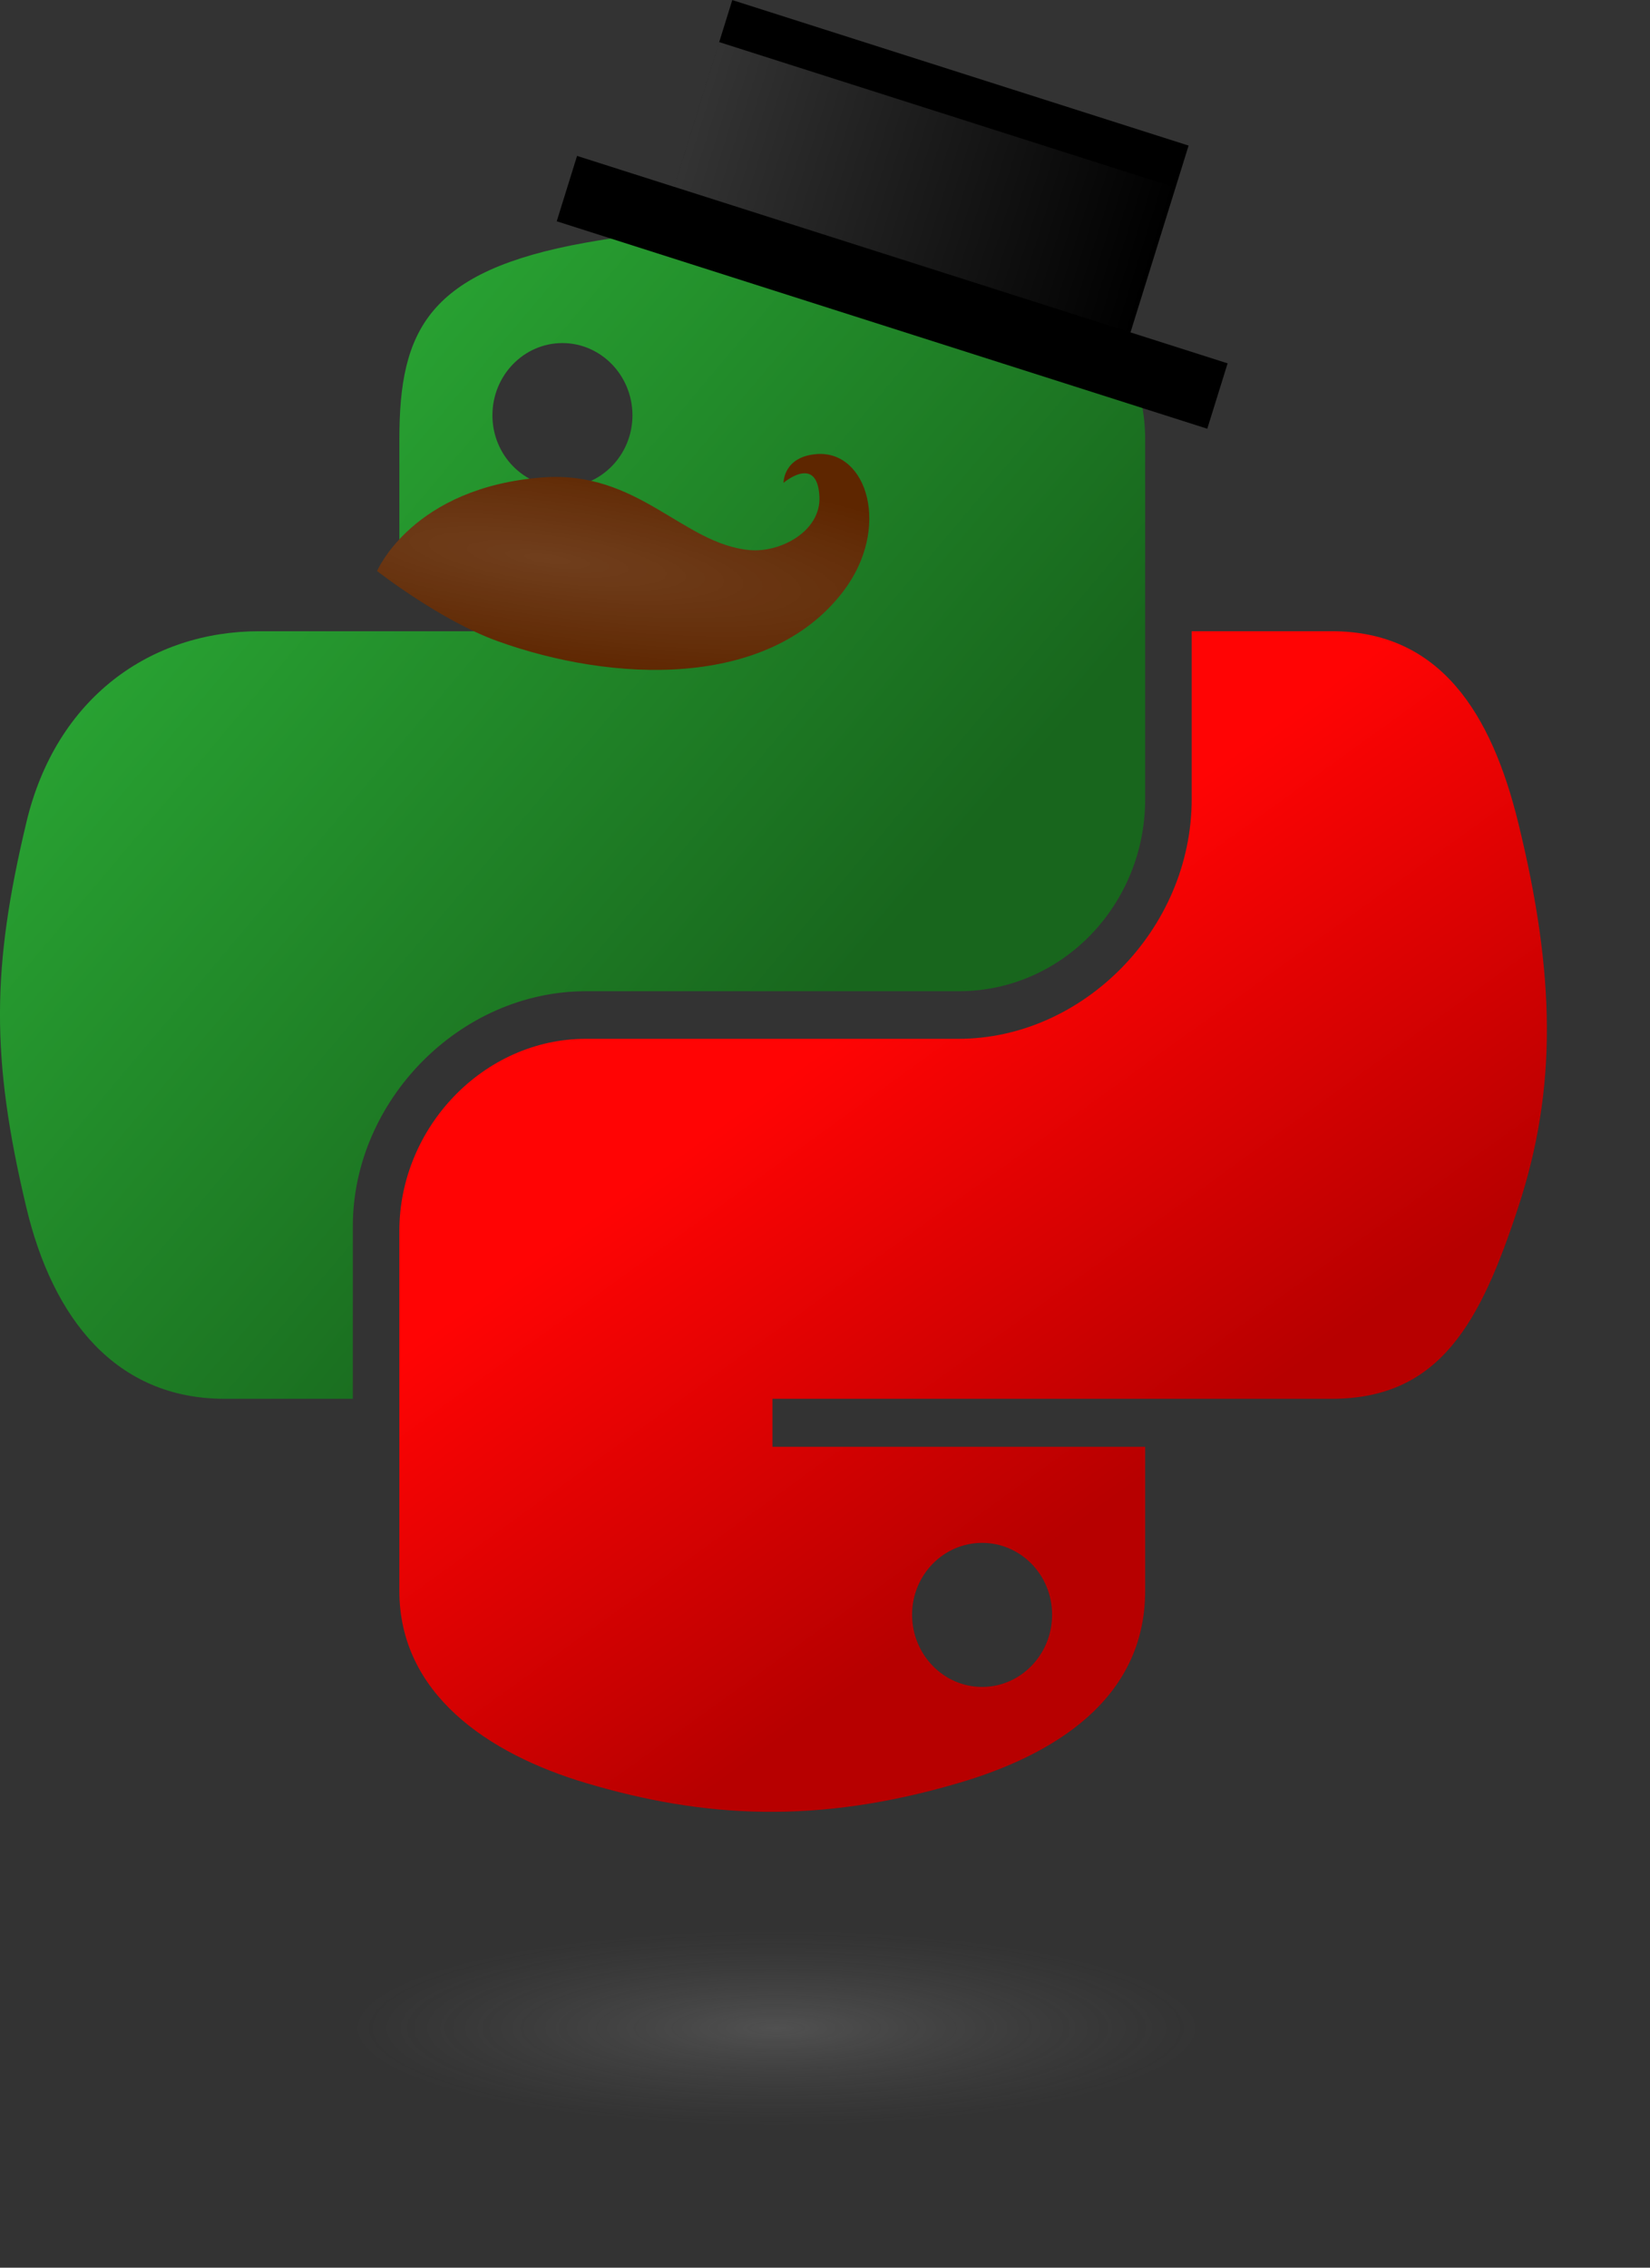 <?xml version="1.0" encoding="UTF-8" standalone="no"?>
<!-- Created with Inkscape (http://www.inkscape.org/) -->

<svg
   xmlns:osb="http://www.openswatchbook.org/uri/2009/osb"
   xmlns:dc="http://purl.org/dc/elements/1.1/"
   xmlns:cc="http://creativecommons.org/ns#"
   xmlns:rdf="http://www.w3.org/1999/02/22-rdf-syntax-ns#"
   xmlns:svg="http://www.w3.org/2000/svg"
   xmlns="http://www.w3.org/2000/svg"
   xmlns:xlink="http://www.w3.org/1999/xlink"
   xmlns:sodipodi="http://sodipodi.sourceforge.net/DTD/sodipodi-0.dtd"
   xmlns:inkscape="http://www.inkscape.org/namespaces/inkscape"
   version="1.0"
   id="svg2"
   sodipodi:version="0.32"
   inkscape:version="0.91 r13725"
   sodipodi:docname="pytuga-simple-logo.svg"
   width="81.383pt"
   height="111.806pt">
  <rect width="100%" height="100%" fill="#333333" stroke="none"/>
  <sodipodi:namedview
     inkscape:window-height="970"
     inkscape:window-width="1920"
     inkscape:pageshadow="2"
     inkscape:pageopacity="0.0"
     guidetolerance="10.0"
     gridtolerance="10.0"
     objecttolerance="10.0"
     borderopacity="1.0"
     bordercolor="#666666"
     pagecolor="#ffffff"
     id="base"
     inkscape:zoom="1.1101373"
     inkscape:cx="21.20426"
     inkscape:cy="76.032913"
     inkscape:window-x="0"
     inkscape:window-y="33"
     inkscape:current-layer="g4253"
     width="210mm"
     height="40mm"
     units="mm"
     showgrid="false"
     showguides="true"
     inkscape:window-maximized="1"
     inkscape:snap-text-baseline="true"
     fit-margin-top="0"
     fit-margin-left="0"
     fit-margin-right="0"
     fit-margin-bottom="0" />
  <defs
     id="defs4">
    <linearGradient
       inkscape:collect="always"
       id="linearGradient6154">
      <stop
         style="stop-color:#ffffff;stop-opacity:1;"
         offset="0"
         id="stop6156" />
      <stop
         style="stop-color:#ffffff;stop-opacity:0;"
         offset="1"
         id="stop6158" />
    </linearGradient>
    <linearGradient
       id="linearGradient6118">
      <stop
         id="stop6120"
         offset="0"
         style="stop-color:#b70000;stop-opacity:1" />
      <stop
         id="stop6122"
         offset="1"
         style="stop-color:#ff0404;stop-opacity:1" />
    </linearGradient>
    <linearGradient
       id="linearGradient6112">
      <stop
         style="stop-color:#30be3c;stop-opacity:1"
         offset="0"
         id="stop6114" />
      <stop
         style="stop-color:#18661d;stop-opacity:1"
         offset="1"
         id="stop6116" />
    </linearGradient>
    <linearGradient
       inkscape:collect="always"
       id="linearGradient5969">
      <stop
         style="stop-color:#ffffff;stop-opacity:0.45"
         offset="0"
         id="stop5971" />
      <stop
         style="stop-color:#ffffff;stop-opacity:0"
         offset="1"
         id="stop5973" />
    </linearGradient>
    <linearGradient
       id="linearGradient4363"
       osb:paint="gradient">
      <stop
         style="stop-color:#5a9fd4;stop-opacity:1;"
         offset="0"
         id="stop4365" />
      <stop
         style="stop-color:#ffffff;stop-opacity:0.208"
         offset="1"
         id="stop4367" />
    </linearGradient>
    <linearGradient
       id="linearGradient4689">
      <stop
         id="stop4357"
         offset="0"
         style="stop-color:#5a9fd4;stop-opacity:1;" />
      <stop
         id="stop4359"
         offset="1"
         style="stop-color:#306998;stop-opacity:1;" />
    </linearGradient>
    <inkscape:perspective
       sodipodi:type="inkscape:persp3d"
       inkscape:vp_x="0 : 71.887498 : 1"
       inkscape:vp_y="0 : 1000 : 0"
       inkscape:vp_z="486.05 : 71.887498 : 1"
       inkscape:persp3d-origin="243.025 : 47.924999 : 1"
       id="perspective3462" />
    <linearGradient
       id="linearGradient2795">
      <stop
         style="stop-color:#b8b8b8;stop-opacity:0.498;"
         offset="0"
         id="stop2797" />
      <stop
         style="stop-color:#7f7f7f;stop-opacity:0;"
         offset="1"
         id="stop2799" />
    </linearGradient>
    <linearGradient
       id="linearGradient2787">
      <stop
         style="stop-color:#7f7f7f;stop-opacity:0.5;"
         offset="0"
         id="stop2789" />
      <stop
         style="stop-color:#7f7f7f;stop-opacity:0;"
         offset="1"
         id="stop2791" />
    </linearGradient>
    <linearGradient
       id="linearGradient3676">
      <stop
         style="stop-color:#b2b2b2;stop-opacity:0.5;"
         offset="0"
         id="stop3678" />
      <stop
         style="stop-color:#b3b3b3;stop-opacity:0;"
         offset="1"
         id="stop3680" />
    </linearGradient>
    <linearGradient
       id="linearGradient3236">
      <stop
         style="stop-color:#f4f4f4;stop-opacity:1"
         offset="0"
         id="stop3244" />
      <stop
         style="stop-color:white;stop-opacity:1"
         offset="1"
         id="stop3240" />
    </linearGradient>
    <linearGradient
       id="linearGradient4671">
      <stop
         style="stop-color:#ffd43b;stop-opacity:1;"
         offset="0"
         id="stop4673" />
      <stop
         style="stop-color:#ffe873;stop-opacity:1"
         offset="1"
         id="stop4675" />
    </linearGradient>
    <linearGradient
       id="linearGradient4361">
      <stop
         style="stop-color:#5a9fd4;stop-opacity:1;"
         offset="0"
         id="stop4691" />
      <stop
         style="stop-color:#306998;stop-opacity:1;"
         offset="1"
         id="stop4693" />
    </linearGradient>
    <linearGradient
       x1="224.24"
       y1="144.757"
       x2="-65.309"
       y2="144.757"
       id="linearGradient2987"
       xlink:href="#linearGradient4671"
       gradientUnits="userSpaceOnUse"
       gradientTransform="translate(100.27,99.611)" />
    <linearGradient
       x1="172.942"
       y1="77.476"
       x2="26.67"
       y2="76.313"
       id="linearGradient2990"
       xlink:href="#linearGradient4689"
       gradientUnits="userSpaceOnUse"
       gradientTransform="translate(100.27,99.611)" />
    <linearGradient
       inkscape:collect="always"
       xlink:href="#linearGradient4689"
       id="linearGradient2587"
       gradientUnits="userSpaceOnUse"
       gradientTransform="translate(100.27,99.611)"
       x1="172.942"
       y1="77.476"
       x2="26.67"
       y2="76.313" />
    <linearGradient
       inkscape:collect="always"
       xlink:href="#linearGradient4671"
       id="linearGradient2589"
       gradientUnits="userSpaceOnUse"
       gradientTransform="translate(100.27,99.611)"
       x1="224.24"
       y1="144.757"
       x2="-65.309"
       y2="144.757" />
    <linearGradient
       inkscape:collect="always"
       xlink:href="#linearGradient4689"
       id="linearGradient2248"
       gradientUnits="userSpaceOnUse"
       gradientTransform="translate(100.27,99.611)"
       x1="172.942"
       y1="77.476"
       x2="26.67"
       y2="76.313" />
    <linearGradient
       inkscape:collect="always"
       xlink:href="#linearGradient4671"
       id="linearGradient2250"
       gradientUnits="userSpaceOnUse"
       gradientTransform="translate(100.27,99.611)"
       x1="224.24"
       y1="144.757"
       x2="-65.309"
       y2="144.757" />
    <linearGradient
       inkscape:collect="always"
       xlink:href="#linearGradient4671"
       id="linearGradient2255"
       gradientUnits="userSpaceOnUse"
       gradientTransform="matrix(0.563,0,0,0.568,-11.597,-7.61)"
       x1="224.24"
       y1="144.757"
       x2="-65.309"
       y2="144.757" />
    <linearGradient
       inkscape:collect="always"
       xlink:href="#linearGradient4689"
       id="linearGradient2258"
       gradientUnits="userSpaceOnUse"
       gradientTransform="matrix(0.563,0,0,0.568,-11.597,-7.61)"
       x1="172.942"
       y1="76.176"
       x2="26.67"
       y2="76.313" />
    <radialGradient
       inkscape:collect="always"
       xlink:href="#linearGradient2795"
       id="radialGradient2801"
       cx="61.519"
       cy="132.286"
       fx="61.519"
       fy="132.286"
       r="29.037"
       gradientTransform="matrix(1,0,0,0.178,0,108.743)"
       gradientUnits="userSpaceOnUse" />
    <linearGradient
       inkscape:collect="always"
       xlink:href="#linearGradient6118"
       id="linearGradient1475"
       gradientUnits="userSpaceOnUse"
       gradientTransform="matrix(0.515,0,0,0.526,-4.191,13.27)"
       x1="150.961"
       y1="192.352"
       x2="112.031"
       y2="137.273" />
    <linearGradient
       inkscape:collect="always"
       xlink:href="#linearGradient6112"
       id="linearGradient1478"
       gradientUnits="userSpaceOnUse"
       gradientTransform="matrix(0.515,0,0,0.526,-4.191,13.27)"
       x1="26.649"
       y1="20.604"
       x2="135.665"
       y2="114.398" />
    <radialGradient
       inkscape:collect="always"
       xlink:href="#linearGradient2795"
       id="radialGradient1480"
       gradientUnits="userSpaceOnUse"
       gradientTransform="matrix(1.6006442e-8,-0.222,0.965,3.514336e-7,-67.07,156.164)"
       cx="61.519"
       cy="132.286"
       fx="61.519"
       fy="132.286"
       r="29.037" />
    <radialGradient
       inkscape:collect="always"
       xlink:href="#linearGradient5969"
       id="radialGradient5975"
       cx="46.476"
       cy="30.511"
       fx="46.476"
       fy="30.511"
       r="17.686"
       gradientTransform="matrix(2.051,0.271,-0.051,0.398,-48.232,21.176)"
       gradientUnits="userSpaceOnUse" />
    <linearGradient
       inkscape:collect="always"
       xlink:href="#linearGradient6154"
       id="linearGradient6160"
       x1="126.166"
       y1="-34.296"
       x2="180.829"
       y2="-34.296"
       gradientUnits="userSpaceOnUse" />
  </defs>
  <g
     id="g4253"
     transform="translate(-9.529,-9.183)">
    <g
       id="g3440">
      <path
         inkscape:connector-curvature="0"
         style="fill:url(#linearGradient1478);fill-opacity:1"
         d="m 59.787,24.118 c -4.195,0.02 -8.201,0.382 -11.725,1.014 -10.383,1.858 -12.269,5.747 -12.269,12.918 l 0,9.472 24.537,0 0,3.157 -24.537,0 -9.209,0 c -7.131,0 -13.376,4.341 -15.329,12.6 -2.253,9.466 -2.353,15.373 0,25.258 1.744,7.357 5.91,12.6 13.041,12.6 l 8.437,0 0,-11.354 c 0,-8.203 7.007,-15.438 15.329,-15.438 l 24.509,0 c 6.822,0 12.269,-5.689 12.269,-12.629 l 0,-23.665 c 0,-6.735 -5.61,-11.794 -12.269,-12.918 -4.215,-0.711 -8.589,-1.034 -12.783,-1.014 z m -13.27,7.618 c 2.535,0 4.604,2.131 4.604,4.75 -2e-6,2.61 -2.07,4.721 -4.604,4.721 -2.544,-1e-6 -4.604,-2.111 -4.604,-4.721 0,-2.62 2.061,-4.75 4.604,-4.75 z"
         id="path1948" />
      <path
         inkscape:connector-curvature="0"
         style="fill:url(#linearGradient1475);fill-opacity:1"
         d="m 87.899,50.679 0,11.036 c 0,8.556 -7.162,15.757 -15.329,15.757 l -24.509,0 c -6.713,0 -12.269,5.819 -12.269,12.629 l 0,23.665 c 0,6.735 5.782,10.697 12.269,12.629 7.767,2.313 15.215,2.731 24.509,0 6.177,-1.812 12.269,-5.457 12.269,-12.629 l 0,-9.472 -24.509,0 0,-3.157 24.509,0 12.269,0 c 7.131,0 9.789,-5.038 12.269,-12.6 2.562,-7.785 2.453,-15.271 0,-25.258 -1.762,-7.19 -5.128,-12.6 -12.269,-12.6 l -9.209,0 z M 74.115,110.608 c 2.544,0 4.604,2.111 4.604,4.721 -2e-6,2.62 -2.061,4.75 -4.604,4.75 -2.535,0 -4.604,-2.131 -4.604,-4.75 2e-6,-2.61 2.07,-4.721 4.604,-4.721 z"
         id="path1950" />
      <ellipse
         ry="6.458"
         rx="32.882"
         cy="142.482"
         cx="60.609"
         style="opacity:0.444;fill:url(#radialGradient1480);fill-opacity:1;fill-rule:nonzero;stroke:none;stroke-width:20;stroke-miterlimit:4;stroke-dasharray:none;stroke-opacity:1"
         id="path1894" />
      <path
         style="fill:#5e2600;fill-opacity:1;fill-rule:evenodd;stroke:none;stroke-width:2.022;stroke-linecap:butt;stroke-linejoin:miter;stroke-miterlimit:4;stroke-dasharray:none;stroke-opacity:1"
         d="m 34.328,46.721 c 0,0 2.33,-5.508 10.896,-6.153 6.283,-0.473 9.231,4.396 13.62,4.779 2.001,0.174 4.689,-1.234 4.573,-3.526 -0.142,-2.791 -2.358,-0.899 -2.358,-0.899 0,0 -0.029,-1.71 2.164,-1.888 3.348,-0.272 4.929,4.89 1.747,9.043 -4.946,6.456 -15.195,5.959 -22.701,3.26 -3.78,-1.359 -7.942,-4.616 -7.942,-4.616 z"
         id="path3514"
         inkscape:connector-curvature="0"
         sodipodi:nodetypes="cssscsssc" />
      <path
         sodipodi:nodetypes="cssscsssc"
         inkscape:connector-curvature="0"
         id="path5967"
         d="m 34.328,46.721 c 0,0 2.33,-5.508 10.896,-6.153 6.283,-0.473 9.231,4.396 13.62,4.779 2.001,0.174 4.689,-1.234 4.573,-3.526 -0.142,-2.791 -2.358,-0.899 -2.358,-0.899 0,0 -0.029,-1.71 2.164,-1.888 3.348,-0.272 4.929,4.89 1.747,9.043 -4.946,6.456 -15.195,5.959 -22.701,3.26 -3.78,-1.359 -7.942,-4.616 -7.942,-4.616 z"
         style="opacity:0.25;fill:url(#radialGradient5975);fill-opacity:1;fill-rule:evenodd;stroke:none;stroke-width:2.022;stroke-linecap:butt;stroke-linejoin:miter;stroke-miterlimit:4;stroke-dasharray:none;stroke-opacity:1" />
      <g
         id="g6162"
         transform="matrix(0.549,0.175,-0.173,0.556,-19.852,13.697)">
        <rect
           y="-25.735"
           x="114.533"
           height="7.73"
           width="77.929"
           id="rect6132"
           style="opacity:1;fill:#000000;fill-opacity:1;stroke:none;stroke-width:2.022;stroke-miterlimit:4;stroke-dasharray:none" />
        <rect
           y="-47.821"
           x="126.166"
           height="24.295"
           width="54.663"
           id="rect6134"
           style="opacity:1;fill:#000000;fill-opacity:1;stroke:none;stroke-width:2.022;stroke-miterlimit:4;stroke-dasharray:none" />
        <rect
           style="opacity:0.201;fill:url(#linearGradient6160);fill-opacity:1;stroke:none;stroke-width:2.022;stroke-miterlimit:4;stroke-dasharray:none"
           id="rect6144"
           width="54.663"
           height="17.111"
           x="126.166"
           y="-42.851" />
      </g>
    </g>
  </g>
</svg>
